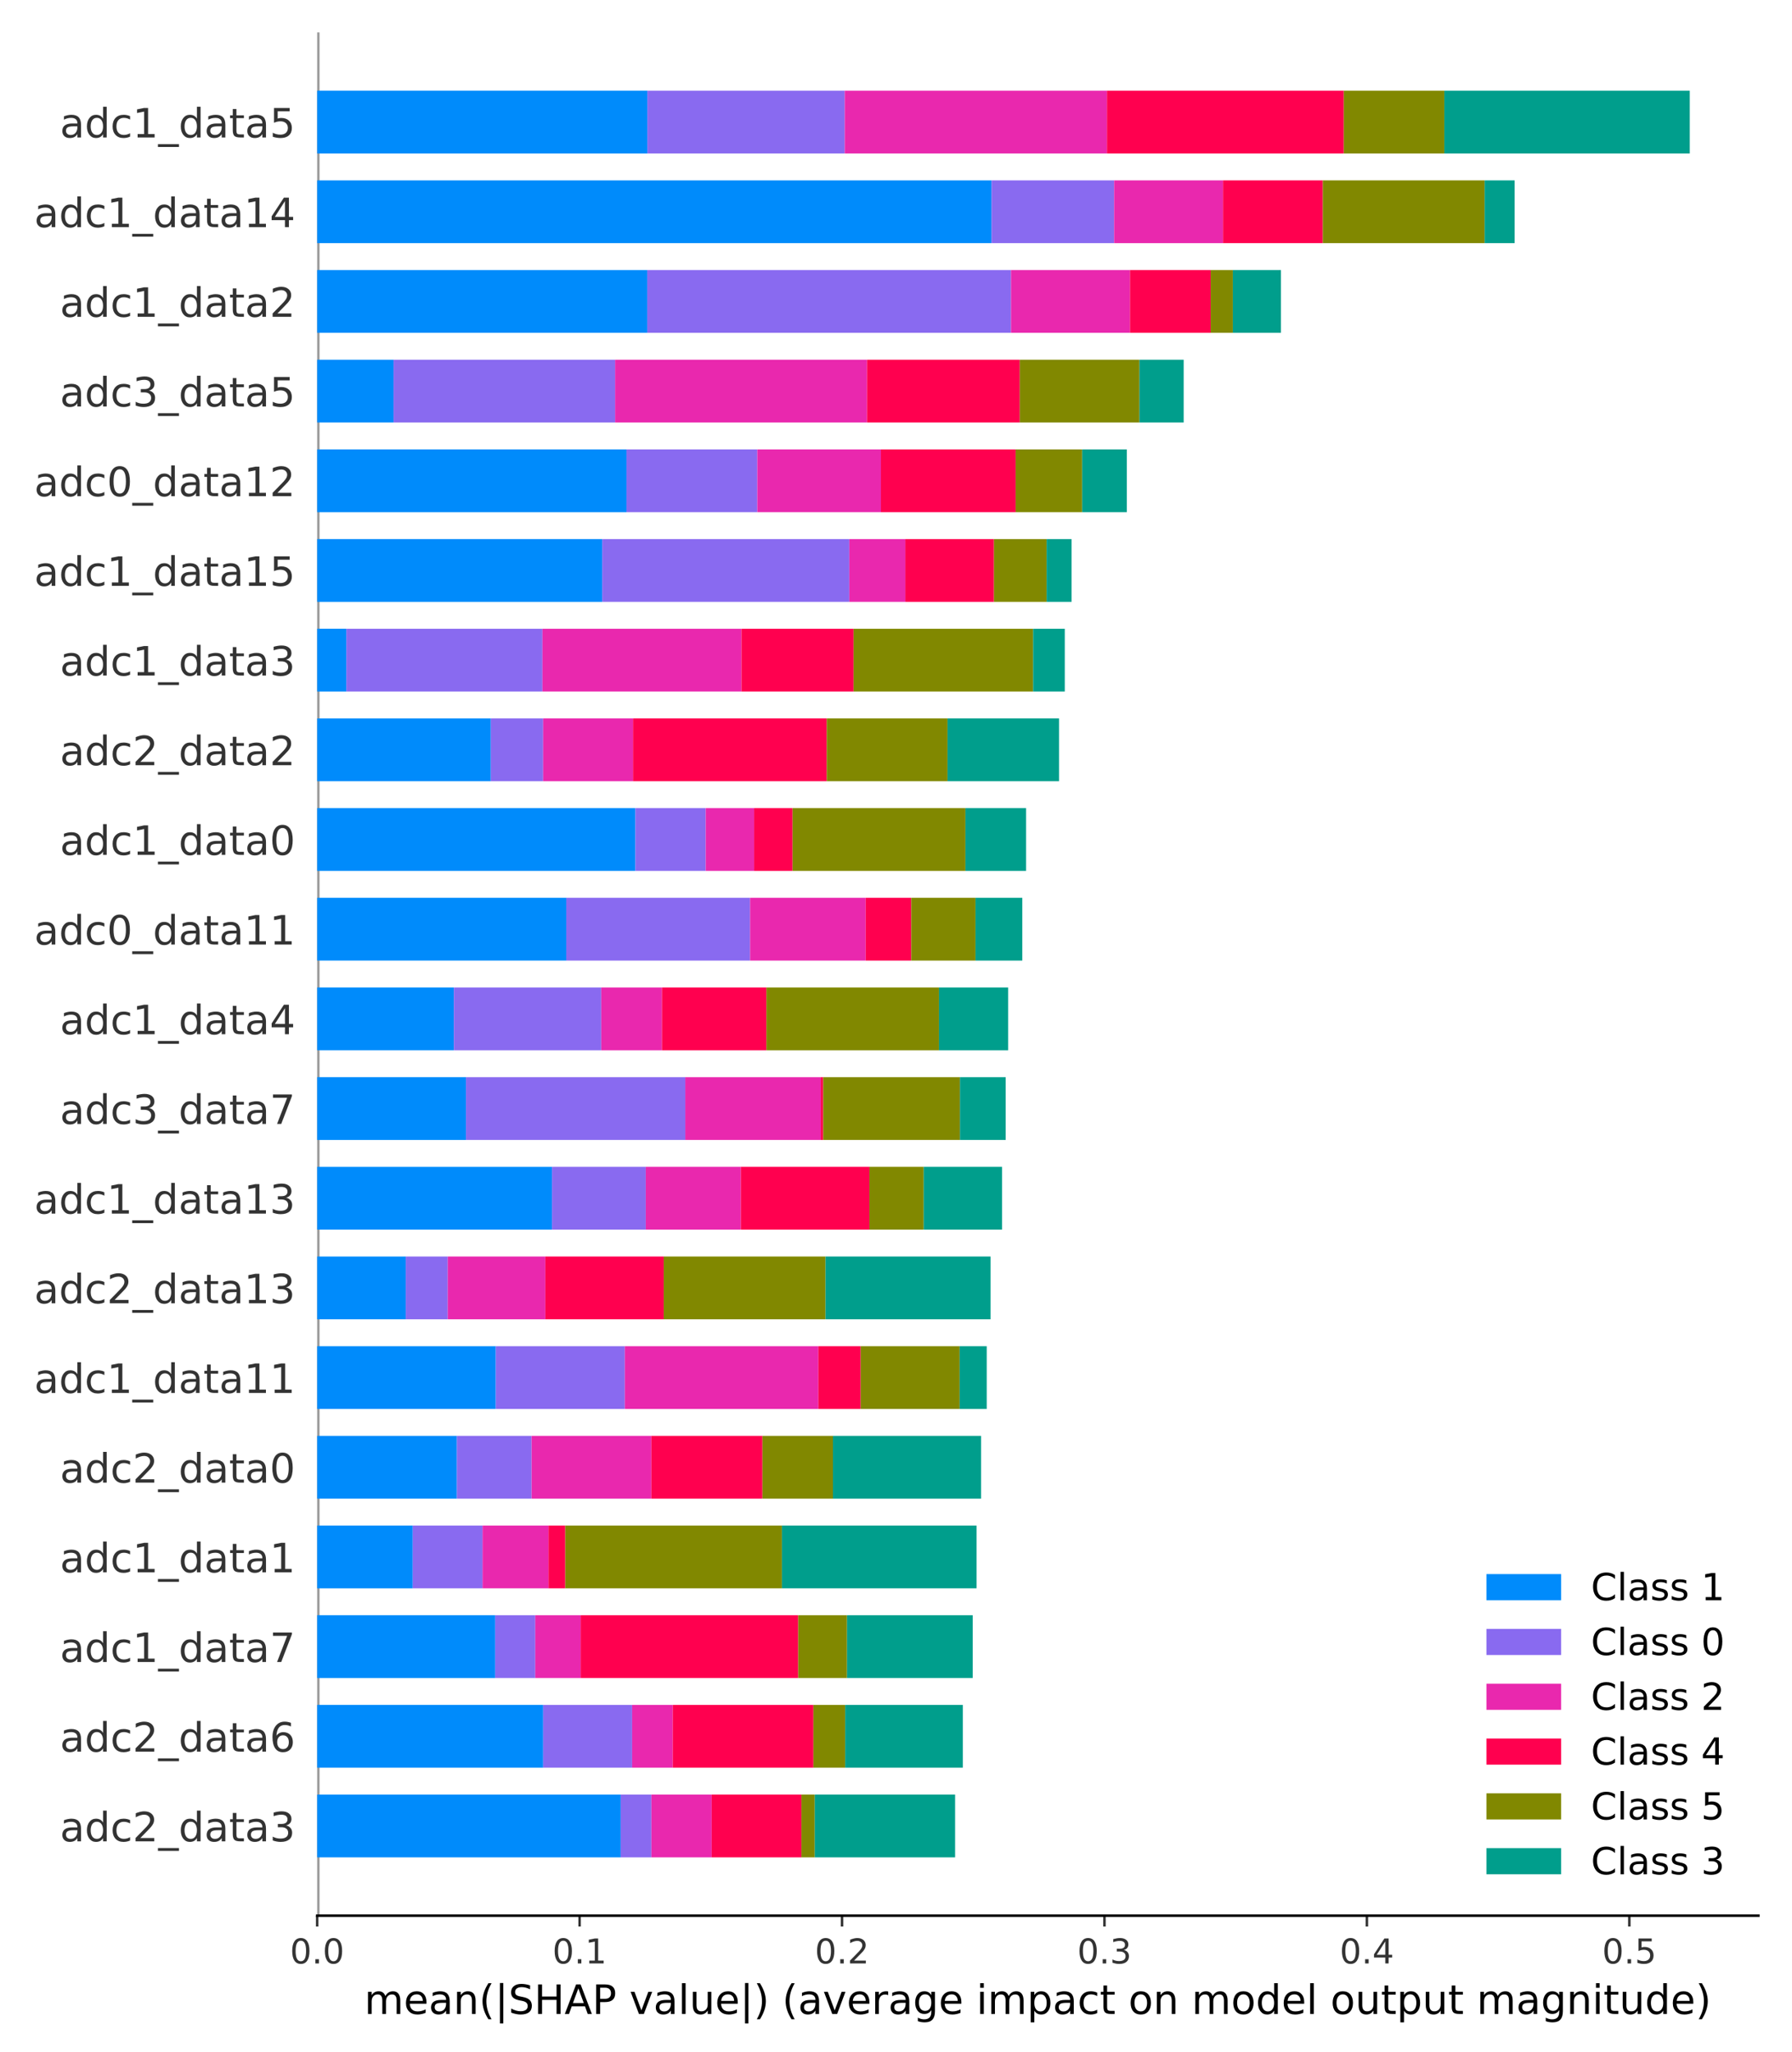 <?xml version="1.0" encoding="utf-8" standalone="no"?>
<!DOCTYPE svg PUBLIC "-//W3C//DTD SVG 1.1//EN"
  "http://www.w3.org/Graphics/SVG/1.1/DTD/svg11.dtd">
<!-- Created with matplotlib (https://matplotlib.org/) -->
<svg height="659.52pt" version="1.1" viewBox="0 0 576 659.52" width="576pt" xmlns="http://www.w3.org/2000/svg" xmlns:xlink="http://www.w3.org/1999/xlink">
 <defs>
  <style type="text/css">
*{stroke-linecap:butt;stroke-linejoin:round;}
  </style>
 </defs>
 <g id="figure_1">
  <g id="patch_1">
   <path d="M 0 659.52 
L 576 659.52 
L 576 0 
L 0 0 
z
" style="fill:#ffffff;"/>
  </g>
  <g id="axes_1">
   <g id="patch_2">
    <path d="M 101.95 615.591 
L 565.2 615.591 
L 565.2 10.413 
L 101.95 10.413 
z
" style="fill:#ffffff;"/>
   </g>
   <g id="line2d_1">
    <path clip-path="url(#p7b4b9cdf59)" d="M 101.95 615.591 
L 101.95 10.413 
" style="fill:none;stroke:#999999;stroke-linecap:square;stroke-width:1.5;"/>
   </g>
   <g id="patch_3">
    <path clip-path="url(#p7b4b9cdf59)" d="M 101.95 596.859 
L 199.504 596.859 
L 199.504 576.686 
L 101.95 576.686 
z
" style="fill:#008bfb;"/>
   </g>
   <g id="patch_4">
    <path clip-path="url(#p7b4b9cdf59)" d="M 101.95 568.041 
L 174.593 568.041 
L 174.593 547.868 
L 101.95 547.868 
z
" style="fill:#008bfb;"/>
   </g>
   <g id="patch_5">
    <path clip-path="url(#p7b4b9cdf59)" d="M 101.95 539.223 
L 159.169 539.223 
L 159.169 519.05 
L 101.95 519.05 
z
" style="fill:#008bfb;"/>
   </g>
   <g id="patch_6">
    <path clip-path="url(#p7b4b9cdf59)" d="M 101.95 510.405 
L 132.662 510.405 
L 132.662 490.232 
L 101.95 490.232 
z
" style="fill:#008bfb;"/>
   </g>
   <g id="patch_7">
    <path clip-path="url(#p7b4b9cdf59)" d="M 101.95 481.587 
L 146.854 481.587 
L 146.854 461.414 
L 101.95 461.414 
z
" style="fill:#008bfb;"/>
   </g>
   <g id="patch_8">
    <path clip-path="url(#p7b4b9cdf59)" d="M 101.95 452.769 
L 159.355 452.769 
L 159.355 432.597 
L 101.95 432.597 
z
" style="fill:#008bfb;"/>
   </g>
   <g id="patch_9">
    <path clip-path="url(#p7b4b9cdf59)" d="M 101.95 423.951 
L 130.427 423.951 
L 130.427 403.779 
L 101.95 403.779 
z
" style="fill:#008bfb;"/>
   </g>
   <g id="patch_10">
    <path clip-path="url(#p7b4b9cdf59)" d="M 101.95 395.133 
L 177.44 395.133 
L 177.44 374.961 
L 101.95 374.961 
z
" style="fill:#008bfb;"/>
   </g>
   <g id="patch_11">
    <path clip-path="url(#p7b4b9cdf59)" d="M 101.95 366.315 
L 149.78 366.315 
L 149.78 346.143 
L 101.95 346.143 
z
" style="fill:#008bfb;"/>
   </g>
   <g id="patch_12">
    <path clip-path="url(#p7b4b9cdf59)" d="M 101.95 337.497 
L 145.882 337.497 
L 145.882 317.325 
L 101.95 317.325 
z
" style="fill:#008bfb;"/>
   </g>
   <g id="patch_13">
    <path clip-path="url(#p7b4b9cdf59)" d="M 101.95 308.679 
L 182.011 308.679 
L 182.011 288.507 
L 101.95 288.507 
z
" style="fill:#008bfb;"/>
   </g>
   <g id="patch_14">
    <path clip-path="url(#p7b4b9cdf59)" d="M 101.95 279.861 
L 204.227 279.861 
L 204.227 259.689 
L 101.95 259.689 
z
" style="fill:#008bfb;"/>
   </g>
   <g id="patch_15">
    <path clip-path="url(#p7b4b9cdf59)" d="M 101.95 251.043 
L 157.765 251.043 
L 157.765 230.871 
L 101.95 230.871 
z
" style="fill:#008bfb;"/>
   </g>
   <g id="patch_16">
    <path clip-path="url(#p7b4b9cdf59)" d="M 101.95 222.225 
L 111.324 222.225 
L 111.324 202.053 
L 101.95 202.053 
z
" style="fill:#008bfb;"/>
   </g>
   <g id="patch_17">
    <path clip-path="url(#p7b4b9cdf59)" d="M 101.95 193.407 
L 193.577 193.407 
L 193.577 173.235 
L 101.95 173.235 
z
" style="fill:#008bfb;"/>
   </g>
   <g id="patch_18">
    <path clip-path="url(#p7b4b9cdf59)" d="M 101.95 164.59 
L 201.377 164.59 
L 201.377 144.417 
L 101.95 144.417 
z
" style="fill:#008bfb;"/>
   </g>
   <g id="patch_19">
    <path clip-path="url(#p7b4b9cdf59)" d="M 101.95 135.772 
L 126.508 135.772 
L 126.508 115.599 
L 101.95 115.599 
z
" style="fill:#008bfb;"/>
   </g>
   <g id="patch_20">
    <path clip-path="url(#p7b4b9cdf59)" d="M 101.95 106.954 
L 208.034 106.954 
L 208.034 86.781 
L 101.95 86.781 
z
" style="fill:#008bfb;"/>
   </g>
   <g id="patch_21">
    <path clip-path="url(#p7b4b9cdf59)" d="M 101.95 78.136 
L 318.706 78.136 
L 318.706 57.963 
L 101.95 57.963 
z
" style="fill:#008bfb;"/>
   </g>
   <g id="patch_22">
    <path clip-path="url(#p7b4b9cdf59)" d="M 101.95 49.318 
L 208.081 49.318 
L 208.081 29.145 
L 101.95 29.145 
z
" style="fill:#008bfb;"/>
   </g>
   <g id="patch_23">
    <path clip-path="url(#p7b4b9cdf59)" d="M 199.504 596.859 
L 209.382 596.859 
L 209.382 576.686 
L 199.504 576.686 
z
" style="fill:#896af0;"/>
   </g>
   <g id="patch_24">
    <path clip-path="url(#p7b4b9cdf59)" d="M 174.593 568.041 
L 203.193 568.041 
L 203.193 547.868 
L 174.593 547.868 
z
" style="fill:#896af0;"/>
   </g>
   <g id="patch_25">
    <path clip-path="url(#p7b4b9cdf59)" d="M 159.169 539.223 
L 172.054 539.223 
L 172.054 519.05 
L 159.169 519.05 
z
" style="fill:#896af0;"/>
   </g>
   <g id="patch_26">
    <path clip-path="url(#p7b4b9cdf59)" d="M 132.662 510.405 
L 155.108 510.405 
L 155.108 490.232 
L 132.662 490.232 
z
" style="fill:#896af0;"/>
   </g>
   <g id="patch_27">
    <path clip-path="url(#p7b4b9cdf59)" d="M 146.854 481.587 
L 170.877 481.587 
L 170.877 461.414 
L 146.854 461.414 
z
" style="fill:#896af0;"/>
   </g>
   <g id="patch_28">
    <path clip-path="url(#p7b4b9cdf59)" d="M 159.355 452.769 
L 200.833 452.769 
L 200.833 432.597 
L 159.355 432.597 
z
" style="fill:#896af0;"/>
   </g>
   <g id="patch_29">
    <path clip-path="url(#p7b4b9cdf59)" d="M 130.427 423.951 
L 143.922 423.951 
L 143.922 403.779 
L 130.427 403.779 
z
" style="fill:#896af0;"/>
   </g>
   <g id="patch_30">
    <path clip-path="url(#p7b4b9cdf59)" d="M 177.44 395.133 
L 207.571 395.133 
L 207.571 374.961 
L 177.44 374.961 
z
" style="fill:#896af0;"/>
   </g>
   <g id="patch_31">
    <path clip-path="url(#p7b4b9cdf59)" d="M 149.78 366.315 
L 220.278 366.315 
L 220.278 346.143 
L 149.78 346.143 
z
" style="fill:#896af0;"/>
   </g>
   <g id="patch_32">
    <path clip-path="url(#p7b4b9cdf59)" d="M 145.882 337.497 
L 193.26 337.497 
L 193.26 317.325 
L 145.882 317.325 
z
" style="fill:#896af0;"/>
   </g>
   <g id="patch_33">
    <path clip-path="url(#p7b4b9cdf59)" d="M 182.011 308.679 
L 241.094 308.679 
L 241.094 288.507 
L 182.011 288.507 
z
" style="fill:#896af0;"/>
   </g>
   <g id="patch_34">
    <path clip-path="url(#p7b4b9cdf59)" d="M 204.227 279.861 
L 226.831 279.861 
L 226.831 259.689 
L 204.227 259.689 
z
" style="fill:#896af0;"/>
   </g>
   <g id="patch_35">
    <path clip-path="url(#p7b4b9cdf59)" d="M 157.765 251.043 
L 174.585 251.043 
L 174.585 230.871 
L 157.765 230.871 
z
" style="fill:#896af0;"/>
   </g>
   <g id="patch_36">
    <path clip-path="url(#p7b4b9cdf59)" d="M 111.324 222.225 
L 174.359 222.225 
L 174.359 202.053 
L 111.324 202.053 
z
" style="fill:#896af0;"/>
   </g>
   <g id="patch_37">
    <path clip-path="url(#p7b4b9cdf59)" d="M 193.577 193.407 
L 272.991 193.407 
L 272.991 173.235 
L 193.577 173.235 
z
" style="fill:#896af0;"/>
   </g>
   <g id="patch_38">
    <path clip-path="url(#p7b4b9cdf59)" d="M 201.377 164.59 
L 243.417 164.59 
L 243.417 144.417 
L 201.377 144.417 
z
" style="fill:#896af0;"/>
   </g>
   <g id="patch_39">
    <path clip-path="url(#p7b4b9cdf59)" d="M 126.508 135.772 
L 197.717 135.772 
L 197.717 115.599 
L 126.508 115.599 
z
" style="fill:#896af0;"/>
   </g>
   <g id="patch_40">
    <path clip-path="url(#p7b4b9cdf59)" d="M 208.034 106.954 
L 324.956 106.954 
L 324.956 86.781 
L 208.034 86.781 
z
" style="fill:#896af0;"/>
   </g>
   <g id="patch_41">
    <path clip-path="url(#p7b4b9cdf59)" d="M 318.706 78.136 
L 358.106 78.136 
L 358.106 57.963 
L 318.706 57.963 
z
" style="fill:#896af0;"/>
   </g>
   <g id="patch_42">
    <path clip-path="url(#p7b4b9cdf59)" d="M 208.081 49.318 
L 271.513 49.318 
L 271.513 29.145 
L 208.081 29.145 
z
" style="fill:#896af0;"/>
   </g>
   <g id="patch_43">
    <path clip-path="url(#p7b4b9cdf59)" d="M 209.382 596.859 
L 228.756 596.859 
L 228.756 576.686 
L 209.382 576.686 
z
" style="fill:#e928ae;"/>
   </g>
   <g id="patch_44">
    <path clip-path="url(#p7b4b9cdf59)" d="M 203.193 568.041 
L 216.252 568.041 
L 216.252 547.868 
L 203.193 547.868 
z
" style="fill:#e928ae;"/>
   </g>
   <g id="patch_45">
    <path clip-path="url(#p7b4b9cdf59)" d="M 172.054 539.223 
L 186.658 539.223 
L 186.658 519.05 
L 172.054 519.05 
z
" style="fill:#e928ae;"/>
   </g>
   <g id="patch_46">
    <path clip-path="url(#p7b4b9cdf59)" d="M 155.108 510.405 
L 176.312 510.405 
L 176.312 490.232 
L 155.108 490.232 
z
" style="fill:#e928ae;"/>
   </g>
   <g id="patch_47">
    <path clip-path="url(#p7b4b9cdf59)" d="M 170.877 481.587 
L 209.374 481.587 
L 209.374 461.414 
L 170.877 461.414 
z
" style="fill:#e928ae;"/>
   </g>
   <g id="patch_48">
    <path clip-path="url(#p7b4b9cdf59)" d="M 200.833 452.769 
L 263.032 452.769 
L 263.032 432.597 
L 200.833 432.597 
z
" style="fill:#e928ae;"/>
   </g>
   <g id="patch_49">
    <path clip-path="url(#p7b4b9cdf59)" d="M 143.922 423.951 
L 175.304 423.951 
L 175.304 403.779 
L 143.922 403.779 
z
" style="fill:#e928ae;"/>
   </g>
   <g id="patch_50">
    <path clip-path="url(#p7b4b9cdf59)" d="M 207.571 395.133 
L 238.135 395.133 
L 238.135 374.961 
L 207.571 374.961 
z
" style="fill:#e928ae;"/>
   </g>
   <g id="patch_51">
    <path clip-path="url(#p7b4b9cdf59)" d="M 220.278 366.315 
L 263.829 366.315 
L 263.829 346.143 
L 220.278 346.143 
z
" style="fill:#e928ae;"/>
   </g>
   <g id="patch_52">
    <path clip-path="url(#p7b4b9cdf59)" d="M 193.26 337.497 
L 212.785 337.497 
L 212.785 317.325 
L 193.26 317.325 
z
" style="fill:#e928ae;"/>
   </g>
   <g id="patch_53">
    <path clip-path="url(#p7b4b9cdf59)" d="M 241.094 308.679 
L 278.269 308.679 
L 278.269 288.507 
L 241.094 288.507 
z
" style="fill:#e928ae;"/>
   </g>
   <g id="patch_54">
    <path clip-path="url(#p7b4b9cdf59)" d="M 226.831 279.861 
L 242.397 279.861 
L 242.397 259.689 
L 226.831 259.689 
z
" style="fill:#e928ae;"/>
   </g>
   <g id="patch_55">
    <path clip-path="url(#p7b4b9cdf59)" d="M 174.585 251.043 
L 203.485 251.043 
L 203.485 230.871 
L 174.585 230.871 
z
" style="fill:#e928ae;"/>
   </g>
   <g id="patch_56">
    <path clip-path="url(#p7b4b9cdf59)" d="M 174.359 222.225 
L 238.338 222.225 
L 238.338 202.053 
L 174.359 202.053 
z
" style="fill:#e928ae;"/>
   </g>
   <g id="patch_57">
    <path clip-path="url(#p7b4b9cdf59)" d="M 272.991 193.407 
L 291.015 193.407 
L 291.015 173.235 
L 272.991 173.235 
z
" style="fill:#e928ae;"/>
   </g>
   <g id="patch_58">
    <path clip-path="url(#p7b4b9cdf59)" d="M 243.417 164.59 
L 283.163 164.59 
L 283.163 144.417 
L 243.417 144.417 
z
" style="fill:#e928ae;"/>
   </g>
   <g id="patch_59">
    <path clip-path="url(#p7b4b9cdf59)" d="M 197.717 135.772 
L 278.687 135.772 
L 278.687 115.599 
L 197.717 115.599 
z
" style="fill:#e928ae;"/>
   </g>
   <g id="patch_60">
    <path clip-path="url(#p7b4b9cdf59)" d="M 324.956 106.954 
L 363.205 106.954 
L 363.205 86.781 
L 324.956 86.781 
z
" style="fill:#e928ae;"/>
   </g>
   <g id="patch_61">
    <path clip-path="url(#p7b4b9cdf59)" d="M 358.106 78.136 
L 393.114 78.136 
L 393.114 57.963 
L 358.106 57.963 
z
" style="fill:#e928ae;"/>
   </g>
   <g id="patch_62">
    <path clip-path="url(#p7b4b9cdf59)" d="M 271.513 49.318 
L 355.799 49.318 
L 355.799 29.145 
L 271.513 29.145 
z
" style="fill:#e928ae;"/>
   </g>
   <g id="patch_63">
    <path clip-path="url(#p7b4b9cdf59)" d="M 228.756 596.859 
L 257.605 596.859 
L 257.605 576.686 
L 228.756 576.686 
z
" style="fill:#ff004f;"/>
   </g>
   <g id="patch_64">
    <path clip-path="url(#p7b4b9cdf59)" d="M 216.252 568.041 
L 261.457 568.041 
L 261.457 547.868 
L 216.252 547.868 
z
" style="fill:#ff004f;"/>
   </g>
   <g id="patch_65">
    <path clip-path="url(#p7b4b9cdf59)" d="M 186.658 539.223 
L 256.575 539.223 
L 256.575 519.05 
L 186.658 519.05 
z
" style="fill:#ff004f;"/>
   </g>
   <g id="patch_66">
    <path clip-path="url(#p7b4b9cdf59)" d="M 176.312 510.405 
L 181.695 510.405 
L 181.695 490.232 
L 176.312 490.232 
z
" style="fill:#ff004f;"/>
   </g>
   <g id="patch_67">
    <path clip-path="url(#p7b4b9cdf59)" d="M 209.374 481.587 
L 245.077 481.587 
L 245.077 461.414 
L 209.374 461.414 
z
" style="fill:#ff004f;"/>
   </g>
   <g id="patch_68">
    <path clip-path="url(#p7b4b9cdf59)" d="M 263.032 452.769 
L 276.65 452.769 
L 276.65 432.597 
L 263.032 432.597 
z
" style="fill:#ff004f;"/>
   </g>
   <g id="patch_69">
    <path clip-path="url(#p7b4b9cdf59)" d="M 175.304 423.951 
L 213.338 423.951 
L 213.338 403.779 
L 175.304 403.779 
z
" style="fill:#ff004f;"/>
   </g>
   <g id="patch_70">
    <path clip-path="url(#p7b4b9cdf59)" d="M 238.135 395.133 
L 279.463 395.133 
L 279.463 374.961 
L 238.135 374.961 
z
" style="fill:#ff004f;"/>
   </g>
   <g id="patch_71">
    <path clip-path="url(#p7b4b9cdf59)" d="M 263.829 366.315 
L 264.608 366.315 
L 264.608 346.143 
L 263.829 346.143 
z
" style="fill:#ff004f;"/>
   </g>
   <g id="patch_72">
    <path clip-path="url(#p7b4b9cdf59)" d="M 212.785 337.497 
L 246.348 337.497 
L 246.348 317.325 
L 212.785 317.325 
z
" style="fill:#ff004f;"/>
   </g>
   <g id="patch_73">
    <path clip-path="url(#p7b4b9cdf59)" d="M 278.269 308.679 
L 292.907 308.679 
L 292.907 288.507 
L 278.269 288.507 
z
" style="fill:#ff004f;"/>
   </g>
   <g id="patch_74">
    <path clip-path="url(#p7b4b9cdf59)" d="M 242.397 279.861 
L 254.757 279.861 
L 254.757 259.689 
L 242.397 259.689 
z
" style="fill:#ff004f;"/>
   </g>
   <g id="patch_75">
    <path clip-path="url(#p7b4b9cdf59)" d="M 203.485 251.043 
L 265.737 251.043 
L 265.737 230.871 
L 203.485 230.871 
z
" style="fill:#ff004f;"/>
   </g>
   <g id="patch_76">
    <path clip-path="url(#p7b4b9cdf59)" d="M 238.338 222.225 
L 274.366 222.225 
L 274.366 202.053 
L 238.338 202.053 
z
" style="fill:#ff004f;"/>
   </g>
   <g id="patch_77">
    <path clip-path="url(#p7b4b9cdf59)" d="M 291.015 193.407 
L 319.487 193.407 
L 319.487 173.235 
L 291.015 173.235 
z
" style="fill:#ff004f;"/>
   </g>
   <g id="patch_78">
    <path clip-path="url(#p7b4b9cdf59)" d="M 283.163 164.59 
L 326.456 164.59 
L 326.456 144.417 
L 283.163 144.417 
z
" style="fill:#ff004f;"/>
   </g>
   <g id="patch_79">
    <path clip-path="url(#p7b4b9cdf59)" d="M 278.687 135.772 
L 327.796 135.772 
L 327.796 115.599 
L 278.687 115.599 
z
" style="fill:#ff004f;"/>
   </g>
   <g id="patch_80">
    <path clip-path="url(#p7b4b9cdf59)" d="M 363.205 106.954 
L 389.154 106.954 
L 389.154 86.781 
L 363.205 86.781 
z
" style="fill:#ff004f;"/>
   </g>
   <g id="patch_81">
    <path clip-path="url(#p7b4b9cdf59)" d="M 393.114 78.136 
L 425.191 78.136 
L 425.191 57.963 
L 393.114 57.963 
z
" style="fill:#ff004f;"/>
   </g>
   <g id="patch_82">
    <path clip-path="url(#p7b4b9cdf59)" d="M 355.799 49.318 
L 431.932 49.318 
L 431.932 29.145 
L 355.799 29.145 
z
" style="fill:#ff004f;"/>
   </g>
   <g id="patch_83">
    <path clip-path="url(#p7b4b9cdf59)" d="M 257.605 596.859 
L 261.895 596.859 
L 261.895 576.686 
L 257.605 576.686 
z
" style="fill:#818800;"/>
   </g>
   <g id="patch_84">
    <path clip-path="url(#p7b4b9cdf59)" d="M 261.457 568.041 
L 271.674 568.041 
L 271.674 547.868 
L 261.457 547.868 
z
" style="fill:#818800;"/>
   </g>
   <g id="patch_85">
    <path clip-path="url(#p7b4b9cdf59)" d="M 256.575 539.223 
L 272.264 539.223 
L 272.264 519.05 
L 256.575 519.05 
z
" style="fill:#818800;"/>
   </g>
   <g id="patch_86">
    <path clip-path="url(#p7b4b9cdf59)" d="M 181.695 510.405 
L 251.338 510.405 
L 251.338 490.232 
L 181.695 490.232 
z
" style="fill:#818800;"/>
   </g>
   <g id="patch_87">
    <path clip-path="url(#p7b4b9cdf59)" d="M 245.077 481.587 
L 267.728 481.587 
L 267.728 461.414 
L 245.077 461.414 
z
" style="fill:#818800;"/>
   </g>
   <g id="patch_88">
    <path clip-path="url(#p7b4b9cdf59)" d="M 276.65 452.769 
L 308.463 452.769 
L 308.463 432.597 
L 276.65 432.597 
z
" style="fill:#818800;"/>
   </g>
   <g id="patch_89">
    <path clip-path="url(#p7b4b9cdf59)" d="M 213.338 423.951 
L 265.344 423.951 
L 265.344 403.779 
L 213.338 403.779 
z
" style="fill:#818800;"/>
   </g>
   <g id="patch_90">
    <path clip-path="url(#p7b4b9cdf59)" d="M 279.463 395.133 
L 296.909 395.133 
L 296.909 374.961 
L 279.463 374.961 
z
" style="fill:#818800;"/>
   </g>
   <g id="patch_91">
    <path clip-path="url(#p7b4b9cdf59)" d="M 264.608 366.315 
L 308.558 366.315 
L 308.558 346.143 
L 264.608 346.143 
z
" style="fill:#818800;"/>
   </g>
   <g id="patch_92">
    <path clip-path="url(#p7b4b9cdf59)" d="M 246.348 337.497 
L 301.812 337.497 
L 301.812 317.325 
L 246.348 317.325 
z
" style="fill:#818800;"/>
   </g>
   <g id="patch_93">
    <path clip-path="url(#p7b4b9cdf59)" d="M 292.907 308.679 
L 313.553 308.679 
L 313.553 288.507 
L 292.907 288.507 
z
" style="fill:#818800;"/>
   </g>
   <g id="patch_94">
    <path clip-path="url(#p7b4b9cdf59)" d="M 254.757 279.861 
L 310.322 279.861 
L 310.322 259.689 
L 254.757 259.689 
z
" style="fill:#818800;"/>
   </g>
   <g id="patch_95">
    <path clip-path="url(#p7b4b9cdf59)" d="M 265.737 251.043 
L 304.565 251.043 
L 304.565 230.871 
L 265.737 230.871 
z
" style="fill:#818800;"/>
   </g>
   <g id="patch_96">
    <path clip-path="url(#p7b4b9cdf59)" d="M 274.366 222.225 
L 332.079 222.225 
L 332.079 202.053 
L 274.366 202.053 
z
" style="fill:#818800;"/>
   </g>
   <g id="patch_97">
    <path clip-path="url(#p7b4b9cdf59)" d="M 319.487 193.407 
L 336.42 193.407 
L 336.42 173.235 
L 319.487 173.235 
z
" style="fill:#818800;"/>
   </g>
   <g id="patch_98">
    <path clip-path="url(#p7b4b9cdf59)" d="M 326.456 164.59 
L 347.843 164.59 
L 347.843 144.417 
L 326.456 144.417 
z
" style="fill:#818800;"/>
   </g>
   <g id="patch_99">
    <path clip-path="url(#p7b4b9cdf59)" d="M 327.796 135.772 
L 366.259 135.772 
L 366.259 115.599 
L 327.796 115.599 
z
" style="fill:#818800;"/>
   </g>
   <g id="patch_100">
    <path clip-path="url(#p7b4b9cdf59)" d="M 389.154 106.954 
L 396.274 106.954 
L 396.274 86.781 
L 389.154 86.781 
z
" style="fill:#818800;"/>
   </g>
   <g id="patch_101">
    <path clip-path="url(#p7b4b9cdf59)" d="M 425.191 78.136 
L 477.21 78.136 
L 477.21 57.963 
L 425.191 57.963 
z
" style="fill:#818800;"/>
   </g>
   <g id="patch_102">
    <path clip-path="url(#p7b4b9cdf59)" d="M 431.932 49.318 
L 464.242 49.318 
L 464.242 29.145 
L 431.932 29.145 
z
" style="fill:#818800;"/>
   </g>
   <g id="patch_103">
    <path clip-path="url(#p7b4b9cdf59)" d="M 261.895 596.859 
L 306.996 596.859 
L 306.996 576.686 
L 261.895 576.686 
z
" style="fill:#009e8c;"/>
   </g>
   <g id="patch_104">
    <path clip-path="url(#p7b4b9cdf59)" d="M 271.674 568.041 
L 309.482 568.041 
L 309.482 547.868 
L 271.674 547.868 
z
" style="fill:#009e8c;"/>
   </g>
   <g id="patch_105">
    <path clip-path="url(#p7b4b9cdf59)" d="M 272.264 539.223 
L 312.654 539.223 
L 312.654 519.05 
L 272.264 519.05 
z
" style="fill:#009e8c;"/>
   </g>
   <g id="patch_106">
    <path clip-path="url(#p7b4b9cdf59)" d="M 251.338 510.405 
L 313.895 510.405 
L 313.895 490.232 
L 251.338 490.232 
z
" style="fill:#009e8c;"/>
   </g>
   <g id="patch_107">
    <path clip-path="url(#p7b4b9cdf59)" d="M 267.728 481.587 
L 315.344 481.587 
L 315.344 461.414 
L 267.728 461.414 
z
" style="fill:#009e8c;"/>
   </g>
   <g id="patch_108">
    <path clip-path="url(#p7b4b9cdf59)" d="M 308.463 452.769 
L 317.162 452.769 
L 317.162 432.597 
L 308.463 432.597 
z
" style="fill:#009e8c;"/>
   </g>
   <g id="patch_109">
    <path clip-path="url(#p7b4b9cdf59)" d="M 265.344 423.951 
L 318.383 423.951 
L 318.383 403.779 
L 265.344 403.779 
z
" style="fill:#009e8c;"/>
   </g>
   <g id="patch_110">
    <path clip-path="url(#p7b4b9cdf59)" d="M 296.909 395.133 
L 322.08 395.133 
L 322.08 374.961 
L 296.909 374.961 
z
" style="fill:#009e8c;"/>
   </g>
   <g id="patch_111">
    <path clip-path="url(#p7b4b9cdf59)" d="M 308.558 366.315 
L 323.253 366.315 
L 323.253 346.143 
L 308.558 346.143 
z
" style="fill:#009e8c;"/>
   </g>
   <g id="patch_112">
    <path clip-path="url(#p7b4b9cdf59)" d="M 301.812 337.497 
L 324.049 337.497 
L 324.049 317.325 
L 301.812 317.325 
z
" style="fill:#009e8c;"/>
   </g>
   <g id="patch_113">
    <path clip-path="url(#p7b4b9cdf59)" d="M 313.553 308.679 
L 328.596 308.679 
L 328.596 288.507 
L 313.553 288.507 
z
" style="fill:#009e8c;"/>
   </g>
   <g id="patch_114">
    <path clip-path="url(#p7b4b9cdf59)" d="M 310.322 279.861 
L 329.81 279.861 
L 329.81 259.689 
L 310.322 259.689 
z
" style="fill:#009e8c;"/>
   </g>
   <g id="patch_115">
    <path clip-path="url(#p7b4b9cdf59)" d="M 304.565 251.043 
L 340.406 251.043 
L 340.406 230.871 
L 304.565 230.871 
z
" style="fill:#009e8c;"/>
   </g>
   <g id="patch_116">
    <path clip-path="url(#p7b4b9cdf59)" d="M 332.079 222.225 
L 342.252 222.225 
L 342.252 202.053 
L 332.079 202.053 
z
" style="fill:#009e8c;"/>
   </g>
   <g id="patch_117">
    <path clip-path="url(#p7b4b9cdf59)" d="M 336.42 193.407 
L 344.423 193.407 
L 344.423 173.235 
L 336.42 173.235 
z
" style="fill:#009e8c;"/>
   </g>
   <g id="patch_118">
    <path clip-path="url(#p7b4b9cdf59)" d="M 347.843 164.59 
L 362.183 164.59 
L 362.183 144.417 
L 347.843 144.417 
z
" style="fill:#009e8c;"/>
   </g>
   <g id="patch_119">
    <path clip-path="url(#p7b4b9cdf59)" d="M 366.259 135.772 
L 380.469 135.772 
L 380.469 115.599 
L 366.259 115.599 
z
" style="fill:#009e8c;"/>
   </g>
   <g id="patch_120">
    <path clip-path="url(#p7b4b9cdf59)" d="M 396.274 106.954 
L 411.727 106.954 
L 411.727 86.781 
L 396.274 86.781 
z
" style="fill:#009e8c;"/>
   </g>
   <g id="patch_121">
    <path clip-path="url(#p7b4b9cdf59)" d="M 477.21 78.136 
L 486.849 78.136 
L 486.849 57.963 
L 477.21 57.963 
z
" style="fill:#009e8c;"/>
   </g>
   <g id="patch_122">
    <path clip-path="url(#p7b4b9cdf59)" d="M 464.242 49.318 
L 543.14 49.318 
L 543.14 29.145 
L 464.242 29.145 
z
" style="fill:#009e8c;"/>
   </g>
   <g id="matplotlib.axis_1">
    <g id="xtick_1">
     <g id="line2d_2">
      <defs>
       <path d="M 0 0 
L 0 3.5 
" id="m74014769c4" style="stroke:#333333;stroke-width:0.8;"/>
      </defs>
      <g>
       <use style="fill:#333333;stroke:#333333;stroke-width:0.8;" x="101.95" xlink:href="#m74014769c4" y="615.591"/>
      </g>
     </g>
     <g id="text_1">
      <!-- 0.0 -->
      <defs>
       <path d="M 31.781 66.406 
Q 24.172 66.406 20.328 58.906 
Q 16.5 51.422 16.5 36.375 
Q 16.5 21.391 20.328 13.891 
Q 24.172 6.391 31.781 6.391 
Q 39.453 6.391 43.281 13.891 
Q 47.125 21.391 47.125 36.375 
Q 47.125 51.422 43.281 58.906 
Q 39.453 66.406 31.781 66.406 
z
M 31.781 74.219 
Q 44.047 74.219 50.516 64.516 
Q 56.984 54.828 56.984 36.375 
Q 56.984 17.969 50.516 8.266 
Q 44.047 -1.422 31.781 -1.422 
Q 19.531 -1.422 13.062 8.266 
Q 6.594 17.969 6.594 36.375 
Q 6.594 54.828 13.062 64.516 
Q 19.531 74.219 31.781 74.219 
z
" id="DejaVuSans-48"/>
       <path d="M 10.688 12.406 
L 21 12.406 
L 21 0 
L 10.688 0 
z
" id="DejaVuSans-46"/>
      </defs>
      <g style="fill:#333333;" transform="translate(93.203 630.949)scale(0.11 -0.11)">
       <use xlink:href="#DejaVuSans-48"/>
       <use x="63.623" xlink:href="#DejaVuSans-46"/>
       <use x="95.41" xlink:href="#DejaVuSans-48"/>
      </g>
     </g>
    </g>
    <g id="xtick_2">
     <g id="line2d_3">
      <g>
       <use style="fill:#333333;stroke:#333333;stroke-width:0.8;" x="186.302" xlink:href="#m74014769c4" y="615.591"/>
      </g>
     </g>
     <g id="text_2">
      <!-- 0.1 -->
      <defs>
       <path d="M 12.406 8.297 
L 28.516 8.297 
L 28.516 63.922 
L 10.984 60.406 
L 10.984 69.391 
L 28.422 72.906 
L 38.281 72.906 
L 38.281 8.297 
L 54.391 8.297 
L 54.391 0 
L 12.406 0 
z
" id="DejaVuSans-49"/>
      </defs>
      <g style="fill:#333333;" transform="translate(177.556 630.949)scale(0.11 -0.11)">
       <use xlink:href="#DejaVuSans-48"/>
       <use x="63.623" xlink:href="#DejaVuSans-46"/>
       <use x="95.41" xlink:href="#DejaVuSans-49"/>
      </g>
     </g>
    </g>
    <g id="xtick_3">
     <g id="line2d_4">
      <g>
       <use style="fill:#333333;stroke:#333333;stroke-width:0.8;" x="270.655" xlink:href="#m74014769c4" y="615.591"/>
      </g>
     </g>
     <g id="text_3">
      <!-- 0.2 -->
      <defs>
       <path d="M 19.188 8.297 
L 53.609 8.297 
L 53.609 0 
L 7.328 0 
L 7.328 8.297 
Q 12.938 14.109 22.625 23.891 
Q 32.328 33.688 34.812 36.531 
Q 39.547 41.844 41.422 45.531 
Q 43.312 49.219 43.312 52.781 
Q 43.312 58.594 39.234 62.25 
Q 35.156 65.922 28.609 65.922 
Q 23.969 65.922 18.812 64.312 
Q 13.672 62.703 7.812 59.422 
L 7.812 69.391 
Q 13.766 71.781 18.938 73 
Q 24.125 74.219 28.422 74.219 
Q 39.75 74.219 46.484 68.547 
Q 53.219 62.891 53.219 53.422 
Q 53.219 48.922 51.531 44.891 
Q 49.859 40.875 45.406 35.406 
Q 44.188 33.984 37.641 27.219 
Q 31.109 20.453 19.188 8.297 
z
" id="DejaVuSans-50"/>
      </defs>
      <g style="fill:#333333;" transform="translate(261.908 630.949)scale(0.11 -0.11)">
       <use xlink:href="#DejaVuSans-48"/>
       <use x="63.623" xlink:href="#DejaVuSans-46"/>
       <use x="95.41" xlink:href="#DejaVuSans-50"/>
      </g>
     </g>
    </g>
    <g id="xtick_4">
     <g id="line2d_5">
      <g>
       <use style="fill:#333333;stroke:#333333;stroke-width:0.8;" x="355.007" xlink:href="#m74014769c4" y="615.591"/>
      </g>
     </g>
     <g id="text_4">
      <!-- 0.3 -->
      <defs>
       <path d="M 40.578 39.312 
Q 47.656 37.797 51.625 33 
Q 55.609 28.219 55.609 21.188 
Q 55.609 10.406 48.188 4.484 
Q 40.766 -1.422 27.094 -1.422 
Q 22.516 -1.422 17.656 -0.516 
Q 12.797 0.391 7.625 2.203 
L 7.625 11.719 
Q 11.719 9.328 16.594 8.109 
Q 21.484 6.891 26.812 6.891 
Q 36.078 6.891 40.938 10.547 
Q 45.797 14.203 45.797 21.188 
Q 45.797 27.641 41.281 31.266 
Q 36.766 34.906 28.719 34.906 
L 20.219 34.906 
L 20.219 43.016 
L 29.109 43.016 
Q 36.375 43.016 40.234 45.922 
Q 44.094 48.828 44.094 54.297 
Q 44.094 59.906 40.109 62.906 
Q 36.141 65.922 28.719 65.922 
Q 24.656 65.922 20.016 65.031 
Q 15.375 64.156 9.812 62.312 
L 9.812 71.094 
Q 15.438 72.656 20.344 73.438 
Q 25.25 74.219 29.594 74.219 
Q 40.828 74.219 47.359 69.109 
Q 53.906 64.016 53.906 55.328 
Q 53.906 49.266 50.438 45.094 
Q 46.969 40.922 40.578 39.312 
z
" id="DejaVuSans-51"/>
      </defs>
      <g style="fill:#333333;" transform="translate(346.26 630.949)scale(0.11 -0.11)">
       <use xlink:href="#DejaVuSans-48"/>
       <use x="63.623" xlink:href="#DejaVuSans-46"/>
       <use x="95.41" xlink:href="#DejaVuSans-51"/>
      </g>
     </g>
    </g>
    <g id="xtick_5">
     <g id="line2d_6">
      <g>
       <use style="fill:#333333;stroke:#333333;stroke-width:0.8;" x="439.359" xlink:href="#m74014769c4" y="615.591"/>
      </g>
     </g>
     <g id="text_5">
      <!-- 0.4 -->
      <defs>
       <path d="M 37.797 64.312 
L 12.891 25.391 
L 37.797 25.391 
z
M 35.203 72.906 
L 47.609 72.906 
L 47.609 25.391 
L 58.016 25.391 
L 58.016 17.188 
L 47.609 17.188 
L 47.609 0 
L 37.797 0 
L 37.797 17.188 
L 4.891 17.188 
L 4.891 26.703 
z
" id="DejaVuSans-52"/>
      </defs>
      <g style="fill:#333333;" transform="translate(430.613 630.949)scale(0.11 -0.11)">
       <use xlink:href="#DejaVuSans-48"/>
       <use x="63.623" xlink:href="#DejaVuSans-46"/>
       <use x="95.41" xlink:href="#DejaVuSans-52"/>
      </g>
     </g>
    </g>
    <g id="xtick_6">
     <g id="line2d_7">
      <g>
       <use style="fill:#333333;stroke:#333333;stroke-width:0.8;" x="523.712" xlink:href="#m74014769c4" y="615.591"/>
      </g>
     </g>
     <g id="text_6">
      <!-- 0.5 -->
      <defs>
       <path d="M 10.797 72.906 
L 49.516 72.906 
L 49.516 64.594 
L 19.828 64.594 
L 19.828 46.734 
Q 21.969 47.469 24.109 47.828 
Q 26.266 48.188 28.422 48.188 
Q 40.625 48.188 47.75 41.5 
Q 54.891 34.812 54.891 23.391 
Q 54.891 11.625 47.562 5.094 
Q 40.234 -1.422 26.906 -1.422 
Q 22.312 -1.422 17.547 -0.641 
Q 12.797 0.141 7.719 1.703 
L 7.719 11.625 
Q 12.109 9.234 16.797 8.062 
Q 21.484 6.891 26.703 6.891 
Q 35.156 6.891 40.078 11.328 
Q 45.016 15.766 45.016 23.391 
Q 45.016 31 40.078 35.438 
Q 35.156 39.891 26.703 39.891 
Q 22.75 39.891 18.812 39.016 
Q 14.891 38.141 10.797 36.281 
z
" id="DejaVuSans-53"/>
      </defs>
      <g style="fill:#333333;" transform="translate(514.965 630.949)scale(0.11 -0.11)">
       <use xlink:href="#DejaVuSans-48"/>
       <use x="63.623" xlink:href="#DejaVuSans-46"/>
       <use x="95.41" xlink:href="#DejaVuSans-53"/>
      </g>
     </g>
    </g>
    <g id="text_7">
     <!-- mean(|SHAP value|) (average impact on model output magnitude) -->
     <defs>
      <path d="M 52 44.188 
Q 55.375 50.25 60.062 53.125 
Q 64.75 56 71.094 56 
Q 79.641 56 84.281 50.016 
Q 88.922 44.047 88.922 33.016 
L 88.922 0 
L 79.891 0 
L 79.891 32.719 
Q 79.891 40.578 77.094 44.375 
Q 74.312 48.188 68.609 48.188 
Q 61.625 48.188 57.562 43.547 
Q 53.516 38.922 53.516 30.906 
L 53.516 0 
L 44.484 0 
L 44.484 32.719 
Q 44.484 40.625 41.703 44.406 
Q 38.922 48.188 33.109 48.188 
Q 26.219 48.188 22.156 43.531 
Q 18.109 38.875 18.109 30.906 
L 18.109 0 
L 9.078 0 
L 9.078 54.688 
L 18.109 54.688 
L 18.109 46.188 
Q 21.188 51.219 25.484 53.609 
Q 29.781 56 35.688 56 
Q 41.656 56 45.828 52.969 
Q 50 49.953 52 44.188 
z
" id="DejaVuSans-109"/>
      <path d="M 56.203 29.594 
L 56.203 25.203 
L 14.891 25.203 
Q 15.484 15.922 20.484 11.062 
Q 25.484 6.203 34.422 6.203 
Q 39.594 6.203 44.453 7.469 
Q 49.312 8.734 54.109 11.281 
L 54.109 2.781 
Q 49.266 0.734 44.188 -0.344 
Q 39.109 -1.422 33.891 -1.422 
Q 20.797 -1.422 13.156 6.188 
Q 5.516 13.812 5.516 26.812 
Q 5.516 40.234 12.766 48.109 
Q 20.016 56 32.328 56 
Q 43.359 56 49.781 48.891 
Q 56.203 41.797 56.203 29.594 
z
M 47.219 32.234 
Q 47.125 39.594 43.094 43.984 
Q 39.062 48.391 32.422 48.391 
Q 24.906 48.391 20.391 44.141 
Q 15.875 39.891 15.188 32.172 
z
" id="DejaVuSans-101"/>
      <path d="M 34.281 27.484 
Q 23.391 27.484 19.188 25 
Q 14.984 22.516 14.984 16.5 
Q 14.984 11.719 18.141 8.906 
Q 21.297 6.109 26.703 6.109 
Q 34.188 6.109 38.703 11.406 
Q 43.219 16.703 43.219 25.484 
L 43.219 27.484 
z
M 52.203 31.203 
L 52.203 0 
L 43.219 0 
L 43.219 8.297 
Q 40.141 3.328 35.547 0.953 
Q 30.953 -1.422 24.312 -1.422 
Q 15.922 -1.422 10.953 3.297 
Q 6 8.016 6 15.922 
Q 6 25.141 12.172 29.828 
Q 18.359 34.516 30.609 34.516 
L 43.219 34.516 
L 43.219 35.406 
Q 43.219 41.609 39.141 45 
Q 35.062 48.391 27.688 48.391 
Q 23 48.391 18.547 47.266 
Q 14.109 46.141 10.016 43.891 
L 10.016 52.203 
Q 14.938 54.109 19.578 55.047 
Q 24.219 56 28.609 56 
Q 40.484 56 46.344 49.844 
Q 52.203 43.703 52.203 31.203 
z
" id="DejaVuSans-97"/>
      <path d="M 54.891 33.016 
L 54.891 0 
L 45.906 0 
L 45.906 32.719 
Q 45.906 40.484 42.875 44.328 
Q 39.844 48.188 33.797 48.188 
Q 26.516 48.188 22.312 43.547 
Q 18.109 38.922 18.109 30.906 
L 18.109 0 
L 9.078 0 
L 9.078 54.688 
L 18.109 54.688 
L 18.109 46.188 
Q 21.344 51.125 25.703 53.562 
Q 30.078 56 35.797 56 
Q 45.219 56 50.047 50.172 
Q 54.891 44.344 54.891 33.016 
z
" id="DejaVuSans-110"/>
      <path d="M 31 75.875 
Q 24.469 64.656 21.281 53.656 
Q 18.109 42.672 18.109 31.391 
Q 18.109 20.125 21.312 9.062 
Q 24.516 -2 31 -13.188 
L 23.188 -13.188 
Q 15.875 -1.703 12.234 9.375 
Q 8.594 20.453 8.594 31.391 
Q 8.594 42.281 12.203 53.312 
Q 15.828 64.359 23.188 75.875 
z
" id="DejaVuSans-40"/>
      <path d="M 21 76.422 
L 21 -23.578 
L 12.703 -23.578 
L 12.703 76.422 
z
" id="DejaVuSans-124"/>
      <path d="M 53.516 70.516 
L 53.516 60.891 
Q 47.906 63.578 42.922 64.891 
Q 37.938 66.219 33.297 66.219 
Q 25.25 66.219 20.875 63.094 
Q 16.5 59.969 16.5 54.203 
Q 16.5 49.359 19.406 46.891 
Q 22.312 44.438 30.422 42.922 
L 36.375 41.703 
Q 47.406 39.594 52.656 34.297 
Q 57.906 29 57.906 20.125 
Q 57.906 9.516 50.797 4.047 
Q 43.703 -1.422 29.984 -1.422 
Q 24.812 -1.422 18.969 -0.25 
Q 13.141 0.922 6.891 3.219 
L 6.891 13.375 
Q 12.891 10.016 18.656 8.297 
Q 24.422 6.594 29.984 6.594 
Q 38.422 6.594 43.016 9.906 
Q 47.609 13.234 47.609 19.391 
Q 47.609 24.75 44.312 27.781 
Q 41.016 30.812 33.5 32.328 
L 27.484 33.5 
Q 16.453 35.688 11.516 40.375 
Q 6.594 45.062 6.594 53.422 
Q 6.594 63.094 13.406 68.656 
Q 20.219 74.219 32.172 74.219 
Q 37.312 74.219 42.625 73.281 
Q 47.953 72.359 53.516 70.516 
z
" id="DejaVuSans-83"/>
      <path d="M 9.812 72.906 
L 19.672 72.906 
L 19.672 43.016 
L 55.516 43.016 
L 55.516 72.906 
L 65.375 72.906 
L 65.375 0 
L 55.516 0 
L 55.516 34.719 
L 19.672 34.719 
L 19.672 0 
L 9.812 0 
z
" id="DejaVuSans-72"/>
      <path d="M 34.188 63.188 
L 20.797 26.906 
L 47.609 26.906 
z
M 28.609 72.906 
L 39.797 72.906 
L 67.578 0 
L 57.328 0 
L 50.688 18.703 
L 17.828 18.703 
L 11.188 0 
L 0.781 0 
z
" id="DejaVuSans-65"/>
      <path d="M 19.672 64.797 
L 19.672 37.406 
L 32.078 37.406 
Q 38.969 37.406 42.719 40.969 
Q 46.484 44.531 46.484 51.125 
Q 46.484 57.672 42.719 61.234 
Q 38.969 64.797 32.078 64.797 
z
M 9.812 72.906 
L 32.078 72.906 
Q 44.344 72.906 50.609 67.359 
Q 56.891 61.812 56.891 51.125 
Q 56.891 40.328 50.609 34.812 
Q 44.344 29.297 32.078 29.297 
L 19.672 29.297 
L 19.672 0 
L 9.812 0 
z
" id="DejaVuSans-80"/>
      <path id="DejaVuSans-32"/>
      <path d="M 2.984 54.688 
L 12.5 54.688 
L 29.594 8.797 
L 46.688 54.688 
L 56.203 54.688 
L 35.688 0 
L 23.484 0 
z
" id="DejaVuSans-118"/>
      <path d="M 9.422 75.984 
L 18.406 75.984 
L 18.406 0 
L 9.422 0 
z
" id="DejaVuSans-108"/>
      <path d="M 8.5 21.578 
L 8.5 54.688 
L 17.484 54.688 
L 17.484 21.922 
Q 17.484 14.156 20.5 10.266 
Q 23.531 6.391 29.594 6.391 
Q 36.859 6.391 41.078 11.031 
Q 45.312 15.672 45.312 23.688 
L 45.312 54.688 
L 54.297 54.688 
L 54.297 0 
L 45.312 0 
L 45.312 8.406 
Q 42.047 3.422 37.719 1 
Q 33.406 -1.422 27.688 -1.422 
Q 18.266 -1.422 13.375 4.438 
Q 8.5 10.297 8.5 21.578 
z
M 31.109 56 
z
" id="DejaVuSans-117"/>
      <path d="M 8.016 75.875 
L 15.828 75.875 
Q 23.141 64.359 26.781 53.312 
Q 30.422 42.281 30.422 31.391 
Q 30.422 20.453 26.781 9.375 
Q 23.141 -1.703 15.828 -13.188 
L 8.016 -13.188 
Q 14.5 -2 17.703 9.062 
Q 20.906 20.125 20.906 31.391 
Q 20.906 42.672 17.703 53.656 
Q 14.5 64.656 8.016 75.875 
z
" id="DejaVuSans-41"/>
      <path d="M 41.109 46.297 
Q 39.594 47.172 37.812 47.578 
Q 36.031 48 33.891 48 
Q 26.266 48 22.188 43.047 
Q 18.109 38.094 18.109 28.812 
L 18.109 0 
L 9.078 0 
L 9.078 54.688 
L 18.109 54.688 
L 18.109 46.188 
Q 20.953 51.172 25.484 53.578 
Q 30.031 56 36.531 56 
Q 37.453 56 38.578 55.875 
Q 39.703 55.766 41.062 55.516 
z
" id="DejaVuSans-114"/>
      <path d="M 45.406 27.984 
Q 45.406 37.75 41.375 43.109 
Q 37.359 48.484 30.078 48.484 
Q 22.859 48.484 18.828 43.109 
Q 14.797 37.75 14.797 27.984 
Q 14.797 18.266 18.828 12.891 
Q 22.859 7.516 30.078 7.516 
Q 37.359 7.516 41.375 12.891 
Q 45.406 18.266 45.406 27.984 
z
M 54.391 6.781 
Q 54.391 -7.172 48.188 -13.984 
Q 42 -20.797 29.203 -20.797 
Q 24.469 -20.797 20.266 -20.094 
Q 16.062 -19.391 12.109 -17.922 
L 12.109 -9.188 
Q 16.062 -11.328 19.922 -12.344 
Q 23.781 -13.375 27.781 -13.375 
Q 36.625 -13.375 41.016 -8.766 
Q 45.406 -4.156 45.406 5.172 
L 45.406 9.625 
Q 42.625 4.781 38.281 2.391 
Q 33.938 0 27.875 0 
Q 17.828 0 11.672 7.656 
Q 5.516 15.328 5.516 27.984 
Q 5.516 40.672 11.672 48.328 
Q 17.828 56 27.875 56 
Q 33.938 56 38.281 53.609 
Q 42.625 51.219 45.406 46.391 
L 45.406 54.688 
L 54.391 54.688 
z
" id="DejaVuSans-103"/>
      <path d="M 9.422 54.688 
L 18.406 54.688 
L 18.406 0 
L 9.422 0 
z
M 9.422 75.984 
L 18.406 75.984 
L 18.406 64.594 
L 9.422 64.594 
z
" id="DejaVuSans-105"/>
      <path d="M 18.109 8.203 
L 18.109 -20.797 
L 9.078 -20.797 
L 9.078 54.688 
L 18.109 54.688 
L 18.109 46.391 
Q 20.953 51.266 25.266 53.625 
Q 29.594 56 35.594 56 
Q 45.562 56 51.781 48.094 
Q 58.016 40.188 58.016 27.297 
Q 58.016 14.406 51.781 6.484 
Q 45.562 -1.422 35.594 -1.422 
Q 29.594 -1.422 25.266 0.953 
Q 20.953 3.328 18.109 8.203 
z
M 48.688 27.297 
Q 48.688 37.203 44.609 42.844 
Q 40.531 48.484 33.406 48.484 
Q 26.266 48.484 22.188 42.844 
Q 18.109 37.203 18.109 27.297 
Q 18.109 17.391 22.188 11.75 
Q 26.266 6.109 33.406 6.109 
Q 40.531 6.109 44.609 11.75 
Q 48.688 17.391 48.688 27.297 
z
" id="DejaVuSans-112"/>
      <path d="M 48.781 52.594 
L 48.781 44.188 
Q 44.969 46.297 41.141 47.344 
Q 37.312 48.391 33.406 48.391 
Q 24.656 48.391 19.812 42.844 
Q 14.984 37.312 14.984 27.297 
Q 14.984 17.281 19.812 11.734 
Q 24.656 6.203 33.406 6.203 
Q 37.312 6.203 41.141 7.25 
Q 44.969 8.297 48.781 10.406 
L 48.781 2.094 
Q 45.016 0.344 40.984 -0.531 
Q 36.969 -1.422 32.422 -1.422 
Q 20.062 -1.422 12.781 6.344 
Q 5.516 14.109 5.516 27.297 
Q 5.516 40.672 12.859 48.328 
Q 20.219 56 33.016 56 
Q 37.156 56 41.109 55.141 
Q 45.062 54.297 48.781 52.594 
z
" id="DejaVuSans-99"/>
      <path d="M 18.312 70.219 
L 18.312 54.688 
L 36.812 54.688 
L 36.812 47.703 
L 18.312 47.703 
L 18.312 18.016 
Q 18.312 11.328 20.141 9.422 
Q 21.969 7.516 27.594 7.516 
L 36.812 7.516 
L 36.812 0 
L 27.594 0 
Q 17.188 0 13.234 3.875 
Q 9.281 7.766 9.281 18.016 
L 9.281 47.703 
L 2.688 47.703 
L 2.688 54.688 
L 9.281 54.688 
L 9.281 70.219 
z
" id="DejaVuSans-116"/>
      <path d="M 30.609 48.391 
Q 23.391 48.391 19.188 42.75 
Q 14.984 37.109 14.984 27.297 
Q 14.984 17.484 19.156 11.844 
Q 23.344 6.203 30.609 6.203 
Q 37.797 6.203 41.984 11.859 
Q 46.188 17.531 46.188 27.297 
Q 46.188 37.016 41.984 42.703 
Q 37.797 48.391 30.609 48.391 
z
M 30.609 56 
Q 42.328 56 49.016 48.375 
Q 55.719 40.766 55.719 27.297 
Q 55.719 13.875 49.016 6.219 
Q 42.328 -1.422 30.609 -1.422 
Q 18.844 -1.422 12.172 6.219 
Q 5.516 13.875 5.516 27.297 
Q 5.516 40.766 12.172 48.375 
Q 18.844 56 30.609 56 
z
" id="DejaVuSans-111"/>
      <path d="M 45.406 46.391 
L 45.406 75.984 
L 54.391 75.984 
L 54.391 0 
L 45.406 0 
L 45.406 8.203 
Q 42.578 3.328 38.25 0.953 
Q 33.938 -1.422 27.875 -1.422 
Q 17.969 -1.422 11.734 6.484 
Q 5.516 14.406 5.516 27.297 
Q 5.516 40.188 11.734 48.094 
Q 17.969 56 27.875 56 
Q 33.938 56 38.25 53.625 
Q 42.578 51.266 45.406 46.391 
z
M 14.797 27.297 
Q 14.797 17.391 18.875 11.75 
Q 22.953 6.109 30.078 6.109 
Q 37.203 6.109 41.297 11.75 
Q 45.406 17.391 45.406 27.297 
Q 45.406 37.203 41.297 42.844 
Q 37.203 48.484 30.078 48.484 
Q 22.953 48.484 18.875 42.844 
Q 14.797 37.203 14.797 27.297 
z
" id="DejaVuSans-100"/>
     </defs>
     <g transform="translate(117.106 647.171)scale(0.13 -0.13)">
      <use xlink:href="#DejaVuSans-109"/>
      <use x="97.412" xlink:href="#DejaVuSans-101"/>
      <use x="158.936" xlink:href="#DejaVuSans-97"/>
      <use x="220.215" xlink:href="#DejaVuSans-110"/>
      <use x="283.594" xlink:href="#DejaVuSans-40"/>
      <use x="322.607" xlink:href="#DejaVuSans-124"/>
      <use x="356.299" xlink:href="#DejaVuSans-83"/>
      <use x="419.775" xlink:href="#DejaVuSans-72"/>
      <use x="494.971" xlink:href="#DejaVuSans-65"/>
      <use x="563.379" xlink:href="#DejaVuSans-80"/>
      <use x="623.682" xlink:href="#DejaVuSans-32"/>
      <use x="655.469" xlink:href="#DejaVuSans-118"/>
      <use x="714.648" xlink:href="#DejaVuSans-97"/>
      <use x="775.928" xlink:href="#DejaVuSans-108"/>
      <use x="803.711" xlink:href="#DejaVuSans-117"/>
      <use x="867.09" xlink:href="#DejaVuSans-101"/>
      <use x="928.613" xlink:href="#DejaVuSans-124"/>
      <use x="962.305" xlink:href="#DejaVuSans-41"/>
      <use x="1001.318" xlink:href="#DejaVuSans-32"/>
      <use x="1033.105" xlink:href="#DejaVuSans-40"/>
      <use x="1072.119" xlink:href="#DejaVuSans-97"/>
      <use x="1133.398" xlink:href="#DejaVuSans-118"/>
      <use x="1192.578" xlink:href="#DejaVuSans-101"/>
      <use x="1254.102" xlink:href="#DejaVuSans-114"/>
      <use x="1295.215" xlink:href="#DejaVuSans-97"/>
      <use x="1356.494" xlink:href="#DejaVuSans-103"/>
      <use x="1419.971" xlink:href="#DejaVuSans-101"/>
      <use x="1481.494" xlink:href="#DejaVuSans-32"/>
      <use x="1513.281" xlink:href="#DejaVuSans-105"/>
      <use x="1541.064" xlink:href="#DejaVuSans-109"/>
      <use x="1638.477" xlink:href="#DejaVuSans-112"/>
      <use x="1701.953" xlink:href="#DejaVuSans-97"/>
      <use x="1763.232" xlink:href="#DejaVuSans-99"/>
      <use x="1818.213" xlink:href="#DejaVuSans-116"/>
      <use x="1857.422" xlink:href="#DejaVuSans-32"/>
      <use x="1889.209" xlink:href="#DejaVuSans-111"/>
      <use x="1950.391" xlink:href="#DejaVuSans-110"/>
      <use x="2013.77" xlink:href="#DejaVuSans-32"/>
      <use x="2045.557" xlink:href="#DejaVuSans-109"/>
      <use x="2142.969" xlink:href="#DejaVuSans-111"/>
      <use x="2204.15" xlink:href="#DejaVuSans-100"/>
      <use x="2267.627" xlink:href="#DejaVuSans-101"/>
      <use x="2329.15" xlink:href="#DejaVuSans-108"/>
      <use x="2356.934" xlink:href="#DejaVuSans-32"/>
      <use x="2388.721" xlink:href="#DejaVuSans-111"/>
      <use x="2449.902" xlink:href="#DejaVuSans-117"/>
      <use x="2513.281" xlink:href="#DejaVuSans-116"/>
      <use x="2552.49" xlink:href="#DejaVuSans-112"/>
      <use x="2615.967" xlink:href="#DejaVuSans-117"/>
      <use x="2679.346" xlink:href="#DejaVuSans-116"/>
      <use x="2718.555" xlink:href="#DejaVuSans-32"/>
      <use x="2750.342" xlink:href="#DejaVuSans-109"/>
      <use x="2847.754" xlink:href="#DejaVuSans-97"/>
      <use x="2909.033" xlink:href="#DejaVuSans-103"/>
      <use x="2972.51" xlink:href="#DejaVuSans-110"/>
      <use x="3035.889" xlink:href="#DejaVuSans-105"/>
      <use x="3063.672" xlink:href="#DejaVuSans-116"/>
      <use x="3102.881" xlink:href="#DejaVuSans-117"/>
      <use x="3166.26" xlink:href="#DejaVuSans-100"/>
      <use x="3229.736" xlink:href="#DejaVuSans-101"/>
      <use x="3291.26" xlink:href="#DejaVuSans-41"/>
     </g>
    </g>
   </g>
   <g id="matplotlib.axis_2">
    <g id="ytick_1">
     <g id="text_8">
      <!-- adc2_data3 -->
      <defs>
       <path d="M 50.984 -16.609 
L 50.984 -23.578 
L -0.984 -23.578 
L -0.984 -16.609 
z
" id="DejaVuSans-95"/>
      </defs>
      <g style="fill:#333333;" transform="translate(19.258 591.712)scale(0.13 -0.13)">
       <use xlink:href="#DejaVuSans-97"/>
       <use x="61.279" xlink:href="#DejaVuSans-100"/>
       <use x="124.756" xlink:href="#DejaVuSans-99"/>
       <use x="179.736" xlink:href="#DejaVuSans-50"/>
       <use x="243.359" xlink:href="#DejaVuSans-95"/>
       <use x="293.359" xlink:href="#DejaVuSans-100"/>
       <use x="356.836" xlink:href="#DejaVuSans-97"/>
       <use x="418.115" xlink:href="#DejaVuSans-116"/>
       <use x="457.324" xlink:href="#DejaVuSans-97"/>
       <use x="518.604" xlink:href="#DejaVuSans-51"/>
      </g>
     </g>
    </g>
    <g id="ytick_2">
     <g id="text_9">
      <!-- adc2_data6 -->
      <defs>
       <path d="M 33.016 40.375 
Q 26.375 40.375 22.484 35.828 
Q 18.609 31.297 18.609 23.391 
Q 18.609 15.531 22.484 10.953 
Q 26.375 6.391 33.016 6.391 
Q 39.656 6.391 43.531 10.953 
Q 47.406 15.531 47.406 23.391 
Q 47.406 31.297 43.531 35.828 
Q 39.656 40.375 33.016 40.375 
z
M 52.594 71.297 
L 52.594 62.312 
Q 48.875 64.062 45.094 64.984 
Q 41.312 65.922 37.594 65.922 
Q 27.828 65.922 22.672 59.328 
Q 17.531 52.734 16.797 39.406 
Q 19.672 43.656 24.016 45.922 
Q 28.375 48.188 33.594 48.188 
Q 44.578 48.188 50.953 41.516 
Q 57.328 34.859 57.328 23.391 
Q 57.328 12.156 50.688 5.359 
Q 44.047 -1.422 33.016 -1.422 
Q 20.359 -1.422 13.672 8.266 
Q 6.984 17.969 6.984 36.375 
Q 6.984 53.656 15.188 63.938 
Q 23.391 74.219 37.203 74.219 
Q 40.922 74.219 44.703 73.484 
Q 48.484 72.75 52.594 71.297 
z
" id="DejaVuSans-54"/>
      </defs>
      <g style="fill:#333333;" transform="translate(19.258 562.894)scale(0.13 -0.13)">
       <use xlink:href="#DejaVuSans-97"/>
       <use x="61.279" xlink:href="#DejaVuSans-100"/>
       <use x="124.756" xlink:href="#DejaVuSans-99"/>
       <use x="179.736" xlink:href="#DejaVuSans-50"/>
       <use x="243.359" xlink:href="#DejaVuSans-95"/>
       <use x="293.359" xlink:href="#DejaVuSans-100"/>
       <use x="356.836" xlink:href="#DejaVuSans-97"/>
       <use x="418.115" xlink:href="#DejaVuSans-116"/>
       <use x="457.324" xlink:href="#DejaVuSans-97"/>
       <use x="518.604" xlink:href="#DejaVuSans-54"/>
      </g>
     </g>
    </g>
    <g id="ytick_3">
     <g id="text_10">
      <!-- adc1_data7 -->
      <defs>
       <path d="M 8.203 72.906 
L 55.078 72.906 
L 55.078 68.703 
L 28.609 0 
L 18.312 0 
L 43.219 64.594 
L 8.203 64.594 
z
" id="DejaVuSans-55"/>
      </defs>
      <g style="fill:#333333;" transform="translate(19.258 534.076)scale(0.13 -0.13)">
       <use xlink:href="#DejaVuSans-97"/>
       <use x="61.279" xlink:href="#DejaVuSans-100"/>
       <use x="124.756" xlink:href="#DejaVuSans-99"/>
       <use x="179.736" xlink:href="#DejaVuSans-49"/>
       <use x="243.359" xlink:href="#DejaVuSans-95"/>
       <use x="293.359" xlink:href="#DejaVuSans-100"/>
       <use x="356.836" xlink:href="#DejaVuSans-97"/>
       <use x="418.115" xlink:href="#DejaVuSans-116"/>
       <use x="457.324" xlink:href="#DejaVuSans-97"/>
       <use x="518.604" xlink:href="#DejaVuSans-55"/>
      </g>
     </g>
    </g>
    <g id="ytick_4">
     <g id="text_11">
      <!-- adc1_data1 -->
      <g style="fill:#333333;" transform="translate(19.258 505.258)scale(0.13 -0.13)">
       <use xlink:href="#DejaVuSans-97"/>
       <use x="61.279" xlink:href="#DejaVuSans-100"/>
       <use x="124.756" xlink:href="#DejaVuSans-99"/>
       <use x="179.736" xlink:href="#DejaVuSans-49"/>
       <use x="243.359" xlink:href="#DejaVuSans-95"/>
       <use x="293.359" xlink:href="#DejaVuSans-100"/>
       <use x="356.836" xlink:href="#DejaVuSans-97"/>
       <use x="418.115" xlink:href="#DejaVuSans-116"/>
       <use x="457.324" xlink:href="#DejaVuSans-97"/>
       <use x="518.604" xlink:href="#DejaVuSans-49"/>
      </g>
     </g>
    </g>
    <g id="ytick_5">
     <g id="text_12">
      <!-- adc2_data0 -->
      <g style="fill:#333333;" transform="translate(19.258 476.44)scale(0.13 -0.13)">
       <use xlink:href="#DejaVuSans-97"/>
       <use x="61.279" xlink:href="#DejaVuSans-100"/>
       <use x="124.756" xlink:href="#DejaVuSans-99"/>
       <use x="179.736" xlink:href="#DejaVuSans-50"/>
       <use x="243.359" xlink:href="#DejaVuSans-95"/>
       <use x="293.359" xlink:href="#DejaVuSans-100"/>
       <use x="356.836" xlink:href="#DejaVuSans-97"/>
       <use x="418.115" xlink:href="#DejaVuSans-116"/>
       <use x="457.324" xlink:href="#DejaVuSans-97"/>
       <use x="518.604" xlink:href="#DejaVuSans-48"/>
      </g>
     </g>
    </g>
    <g id="ytick_6">
     <g id="text_13">
      <!-- adc1_data11 -->
      <g style="fill:#333333;" transform="translate(10.986 447.622)scale(0.13 -0.13)">
       <use xlink:href="#DejaVuSans-97"/>
       <use x="61.279" xlink:href="#DejaVuSans-100"/>
       <use x="124.756" xlink:href="#DejaVuSans-99"/>
       <use x="179.736" xlink:href="#DejaVuSans-49"/>
       <use x="243.359" xlink:href="#DejaVuSans-95"/>
       <use x="293.359" xlink:href="#DejaVuSans-100"/>
       <use x="356.836" xlink:href="#DejaVuSans-97"/>
       <use x="418.115" xlink:href="#DejaVuSans-116"/>
       <use x="457.324" xlink:href="#DejaVuSans-97"/>
       <use x="518.604" xlink:href="#DejaVuSans-49"/>
       <use x="582.227" xlink:href="#DejaVuSans-49"/>
      </g>
     </g>
    </g>
    <g id="ytick_7">
     <g id="text_14">
      <!-- adc2_data13 -->
      <g style="fill:#333333;" transform="translate(10.986 418.804)scale(0.13 -0.13)">
       <use xlink:href="#DejaVuSans-97"/>
       <use x="61.279" xlink:href="#DejaVuSans-100"/>
       <use x="124.756" xlink:href="#DejaVuSans-99"/>
       <use x="179.736" xlink:href="#DejaVuSans-50"/>
       <use x="243.359" xlink:href="#DejaVuSans-95"/>
       <use x="293.359" xlink:href="#DejaVuSans-100"/>
       <use x="356.836" xlink:href="#DejaVuSans-97"/>
       <use x="418.115" xlink:href="#DejaVuSans-116"/>
       <use x="457.324" xlink:href="#DejaVuSans-97"/>
       <use x="518.604" xlink:href="#DejaVuSans-49"/>
       <use x="582.227" xlink:href="#DejaVuSans-51"/>
      </g>
     </g>
    </g>
    <g id="ytick_8">
     <g id="text_15">
      <!-- adc1_data13 -->
      <g style="fill:#333333;" transform="translate(10.986 389.986)scale(0.13 -0.13)">
       <use xlink:href="#DejaVuSans-97"/>
       <use x="61.279" xlink:href="#DejaVuSans-100"/>
       <use x="124.756" xlink:href="#DejaVuSans-99"/>
       <use x="179.736" xlink:href="#DejaVuSans-49"/>
       <use x="243.359" xlink:href="#DejaVuSans-95"/>
       <use x="293.359" xlink:href="#DejaVuSans-100"/>
       <use x="356.836" xlink:href="#DejaVuSans-97"/>
       <use x="418.115" xlink:href="#DejaVuSans-116"/>
       <use x="457.324" xlink:href="#DejaVuSans-97"/>
       <use x="518.604" xlink:href="#DejaVuSans-49"/>
       <use x="582.227" xlink:href="#DejaVuSans-51"/>
      </g>
     </g>
    </g>
    <g id="ytick_9">
     <g id="text_16">
      <!-- adc3_data7 -->
      <g style="fill:#333333;" transform="translate(19.258 361.168)scale(0.13 -0.13)">
       <use xlink:href="#DejaVuSans-97"/>
       <use x="61.279" xlink:href="#DejaVuSans-100"/>
       <use x="124.756" xlink:href="#DejaVuSans-99"/>
       <use x="179.736" xlink:href="#DejaVuSans-51"/>
       <use x="243.359" xlink:href="#DejaVuSans-95"/>
       <use x="293.359" xlink:href="#DejaVuSans-100"/>
       <use x="356.836" xlink:href="#DejaVuSans-97"/>
       <use x="418.115" xlink:href="#DejaVuSans-116"/>
       <use x="457.324" xlink:href="#DejaVuSans-97"/>
       <use x="518.604" xlink:href="#DejaVuSans-55"/>
      </g>
     </g>
    </g>
    <g id="ytick_10">
     <g id="text_17">
      <!-- adc1_data4 -->
      <g style="fill:#333333;" transform="translate(19.258 332.35)scale(0.13 -0.13)">
       <use xlink:href="#DejaVuSans-97"/>
       <use x="61.279" xlink:href="#DejaVuSans-100"/>
       <use x="124.756" xlink:href="#DejaVuSans-99"/>
       <use x="179.736" xlink:href="#DejaVuSans-49"/>
       <use x="243.359" xlink:href="#DejaVuSans-95"/>
       <use x="293.359" xlink:href="#DejaVuSans-100"/>
       <use x="356.836" xlink:href="#DejaVuSans-97"/>
       <use x="418.115" xlink:href="#DejaVuSans-116"/>
       <use x="457.324" xlink:href="#DejaVuSans-97"/>
       <use x="518.604" xlink:href="#DejaVuSans-52"/>
      </g>
     </g>
    </g>
    <g id="ytick_11">
     <g id="text_18">
      <!-- adc0_data11 -->
      <g style="fill:#333333;" transform="translate(10.986 303.532)scale(0.13 -0.13)">
       <use xlink:href="#DejaVuSans-97"/>
       <use x="61.279" xlink:href="#DejaVuSans-100"/>
       <use x="124.756" xlink:href="#DejaVuSans-99"/>
       <use x="179.736" xlink:href="#DejaVuSans-48"/>
       <use x="243.359" xlink:href="#DejaVuSans-95"/>
       <use x="293.359" xlink:href="#DejaVuSans-100"/>
       <use x="356.836" xlink:href="#DejaVuSans-97"/>
       <use x="418.115" xlink:href="#DejaVuSans-116"/>
       <use x="457.324" xlink:href="#DejaVuSans-97"/>
       <use x="518.604" xlink:href="#DejaVuSans-49"/>
       <use x="582.227" xlink:href="#DejaVuSans-49"/>
      </g>
     </g>
    </g>
    <g id="ytick_12">
     <g id="text_19">
      <!-- adc1_data0 -->
      <g style="fill:#333333;" transform="translate(19.258 274.714)scale(0.13 -0.13)">
       <use xlink:href="#DejaVuSans-97"/>
       <use x="61.279" xlink:href="#DejaVuSans-100"/>
       <use x="124.756" xlink:href="#DejaVuSans-99"/>
       <use x="179.736" xlink:href="#DejaVuSans-49"/>
       <use x="243.359" xlink:href="#DejaVuSans-95"/>
       <use x="293.359" xlink:href="#DejaVuSans-100"/>
       <use x="356.836" xlink:href="#DejaVuSans-97"/>
       <use x="418.115" xlink:href="#DejaVuSans-116"/>
       <use x="457.324" xlink:href="#DejaVuSans-97"/>
       <use x="518.604" xlink:href="#DejaVuSans-48"/>
      </g>
     </g>
    </g>
    <g id="ytick_13">
     <g id="text_20">
      <!-- adc2_data2 -->
      <g style="fill:#333333;" transform="translate(19.258 245.896)scale(0.13 -0.13)">
       <use xlink:href="#DejaVuSans-97"/>
       <use x="61.279" xlink:href="#DejaVuSans-100"/>
       <use x="124.756" xlink:href="#DejaVuSans-99"/>
       <use x="179.736" xlink:href="#DejaVuSans-50"/>
       <use x="243.359" xlink:href="#DejaVuSans-95"/>
       <use x="293.359" xlink:href="#DejaVuSans-100"/>
       <use x="356.836" xlink:href="#DejaVuSans-97"/>
       <use x="418.115" xlink:href="#DejaVuSans-116"/>
       <use x="457.324" xlink:href="#DejaVuSans-97"/>
       <use x="518.604" xlink:href="#DejaVuSans-50"/>
      </g>
     </g>
    </g>
    <g id="ytick_14">
     <g id="text_21">
      <!-- adc1_data3 -->
      <g style="fill:#333333;" transform="translate(19.258 217.078)scale(0.13 -0.13)">
       <use xlink:href="#DejaVuSans-97"/>
       <use x="61.279" xlink:href="#DejaVuSans-100"/>
       <use x="124.756" xlink:href="#DejaVuSans-99"/>
       <use x="179.736" xlink:href="#DejaVuSans-49"/>
       <use x="243.359" xlink:href="#DejaVuSans-95"/>
       <use x="293.359" xlink:href="#DejaVuSans-100"/>
       <use x="356.836" xlink:href="#DejaVuSans-97"/>
       <use x="418.115" xlink:href="#DejaVuSans-116"/>
       <use x="457.324" xlink:href="#DejaVuSans-97"/>
       <use x="518.604" xlink:href="#DejaVuSans-51"/>
      </g>
     </g>
    </g>
    <g id="ytick_15">
     <g id="text_22">
      <!-- adc1_data15 -->
      <g style="fill:#333333;" transform="translate(10.986 188.26)scale(0.13 -0.13)">
       <use xlink:href="#DejaVuSans-97"/>
       <use x="61.279" xlink:href="#DejaVuSans-100"/>
       <use x="124.756" xlink:href="#DejaVuSans-99"/>
       <use x="179.736" xlink:href="#DejaVuSans-49"/>
       <use x="243.359" xlink:href="#DejaVuSans-95"/>
       <use x="293.359" xlink:href="#DejaVuSans-100"/>
       <use x="356.836" xlink:href="#DejaVuSans-97"/>
       <use x="418.115" xlink:href="#DejaVuSans-116"/>
       <use x="457.324" xlink:href="#DejaVuSans-97"/>
       <use x="518.604" xlink:href="#DejaVuSans-49"/>
       <use x="582.227" xlink:href="#DejaVuSans-53"/>
      </g>
     </g>
    </g>
    <g id="ytick_16">
     <g id="text_23">
      <!-- adc0_data12 -->
      <g style="fill:#333333;" transform="translate(10.986 159.442)scale(0.13 -0.13)">
       <use xlink:href="#DejaVuSans-97"/>
       <use x="61.279" xlink:href="#DejaVuSans-100"/>
       <use x="124.756" xlink:href="#DejaVuSans-99"/>
       <use x="179.736" xlink:href="#DejaVuSans-48"/>
       <use x="243.359" xlink:href="#DejaVuSans-95"/>
       <use x="293.359" xlink:href="#DejaVuSans-100"/>
       <use x="356.836" xlink:href="#DejaVuSans-97"/>
       <use x="418.115" xlink:href="#DejaVuSans-116"/>
       <use x="457.324" xlink:href="#DejaVuSans-97"/>
       <use x="518.604" xlink:href="#DejaVuSans-49"/>
       <use x="582.227" xlink:href="#DejaVuSans-50"/>
      </g>
     </g>
    </g>
    <g id="ytick_17">
     <g id="text_24">
      <!-- adc3_data5 -->
      <g style="fill:#333333;" transform="translate(19.258 130.624)scale(0.13 -0.13)">
       <use xlink:href="#DejaVuSans-97"/>
       <use x="61.279" xlink:href="#DejaVuSans-100"/>
       <use x="124.756" xlink:href="#DejaVuSans-99"/>
       <use x="179.736" xlink:href="#DejaVuSans-51"/>
       <use x="243.359" xlink:href="#DejaVuSans-95"/>
       <use x="293.359" xlink:href="#DejaVuSans-100"/>
       <use x="356.836" xlink:href="#DejaVuSans-97"/>
       <use x="418.115" xlink:href="#DejaVuSans-116"/>
       <use x="457.324" xlink:href="#DejaVuSans-97"/>
       <use x="518.604" xlink:href="#DejaVuSans-53"/>
      </g>
     </g>
    </g>
    <g id="ytick_18">
     <g id="text_25">
      <!-- adc1_data2 -->
      <g style="fill:#333333;" transform="translate(19.258 101.806)scale(0.13 -0.13)">
       <use xlink:href="#DejaVuSans-97"/>
       <use x="61.279" xlink:href="#DejaVuSans-100"/>
       <use x="124.756" xlink:href="#DejaVuSans-99"/>
       <use x="179.736" xlink:href="#DejaVuSans-49"/>
       <use x="243.359" xlink:href="#DejaVuSans-95"/>
       <use x="293.359" xlink:href="#DejaVuSans-100"/>
       <use x="356.836" xlink:href="#DejaVuSans-97"/>
       <use x="418.115" xlink:href="#DejaVuSans-116"/>
       <use x="457.324" xlink:href="#DejaVuSans-97"/>
       <use x="518.604" xlink:href="#DejaVuSans-50"/>
      </g>
     </g>
    </g>
    <g id="ytick_19">
     <g id="text_26">
      <!-- adc1_data14 -->
      <g style="fill:#333333;" transform="translate(10.986 72.988)scale(0.13 -0.13)">
       <use xlink:href="#DejaVuSans-97"/>
       <use x="61.279" xlink:href="#DejaVuSans-100"/>
       <use x="124.756" xlink:href="#DejaVuSans-99"/>
       <use x="179.736" xlink:href="#DejaVuSans-49"/>
       <use x="243.359" xlink:href="#DejaVuSans-95"/>
       <use x="293.359" xlink:href="#DejaVuSans-100"/>
       <use x="356.836" xlink:href="#DejaVuSans-97"/>
       <use x="418.115" xlink:href="#DejaVuSans-116"/>
       <use x="457.324" xlink:href="#DejaVuSans-97"/>
       <use x="518.604" xlink:href="#DejaVuSans-49"/>
       <use x="582.227" xlink:href="#DejaVuSans-52"/>
      </g>
     </g>
    </g>
    <g id="ytick_20">
     <g id="text_27">
      <!-- adc1_data5 -->
      <g style="fill:#333333;" transform="translate(19.258 44.17)scale(0.13 -0.13)">
       <use xlink:href="#DejaVuSans-97"/>
       <use x="61.279" xlink:href="#DejaVuSans-100"/>
       <use x="124.756" xlink:href="#DejaVuSans-99"/>
       <use x="179.736" xlink:href="#DejaVuSans-49"/>
       <use x="243.359" xlink:href="#DejaVuSans-95"/>
       <use x="293.359" xlink:href="#DejaVuSans-100"/>
       <use x="356.836" xlink:href="#DejaVuSans-97"/>
       <use x="418.115" xlink:href="#DejaVuSans-116"/>
       <use x="457.324" xlink:href="#DejaVuSans-97"/>
       <use x="518.604" xlink:href="#DejaVuSans-53"/>
      </g>
     </g>
    </g>
   </g>
   <g id="patch_123">
    <path d="M 101.95 615.591 
L 565.2 615.591 
" style="fill:none;stroke:#000000;stroke-linecap:square;stroke-linejoin:miter;stroke-width:0.8;"/>
   </g>
   <g id="legend_1">
    <g id="patch_124">
     <path d="M 477.782 514.226 
L 501.782 514.226 
L 501.782 505.826 
L 477.782 505.826 
z
" style="fill:#008bfb;"/>
    </g>
    <g id="text_28">
     <!-- Class 1 -->
     <defs>
      <path d="M 64.406 67.281 
L 64.406 56.891 
Q 59.422 61.531 53.781 63.812 
Q 48.141 66.109 41.797 66.109 
Q 29.297 66.109 22.656 58.469 
Q 16.016 50.828 16.016 36.375 
Q 16.016 21.969 22.656 14.328 
Q 29.297 6.688 41.797 6.688 
Q 48.141 6.688 53.781 8.984 
Q 59.422 11.281 64.406 15.922 
L 64.406 5.609 
Q 59.234 2.094 53.438 0.328 
Q 47.656 -1.422 41.219 -1.422 
Q 24.656 -1.422 15.125 8.703 
Q 5.609 18.844 5.609 36.375 
Q 5.609 53.953 15.125 64.078 
Q 24.656 74.219 41.219 74.219 
Q 47.75 74.219 53.531 72.484 
Q 59.328 70.75 64.406 67.281 
z
" id="DejaVuSans-67"/>
      <path d="M 44.281 53.078 
L 44.281 44.578 
Q 40.484 46.531 36.375 47.5 
Q 32.281 48.484 27.875 48.484 
Q 21.188 48.484 17.844 46.438 
Q 14.5 44.391 14.5 40.281 
Q 14.5 37.156 16.891 35.375 
Q 19.281 33.594 26.516 31.984 
L 29.594 31.297 
Q 39.156 29.25 43.188 25.516 
Q 47.219 21.781 47.219 15.094 
Q 47.219 7.469 41.188 3.016 
Q 35.156 -1.422 24.609 -1.422 
Q 20.219 -1.422 15.453 -0.562 
Q 10.688 0.297 5.422 2 
L 5.422 11.281 
Q 10.406 8.688 15.234 7.391 
Q 20.062 6.109 24.812 6.109 
Q 31.156 6.109 34.562 8.281 
Q 37.984 10.453 37.984 14.406 
Q 37.984 18.062 35.516 20.016 
Q 33.062 21.969 24.703 23.781 
L 21.578 24.516 
Q 13.234 26.266 9.516 29.906 
Q 5.812 33.547 5.812 39.891 
Q 5.812 47.609 11.281 51.797 
Q 16.75 56 26.812 56 
Q 31.781 56 36.172 55.266 
Q 40.578 54.547 44.281 53.078 
z
" id="DejaVuSans-115"/>
     </defs>
     <g transform="translate(511.382 514.226)scale(0.12 -0.12)">
      <use xlink:href="#DejaVuSans-67"/>
      <use x="69.824" xlink:href="#DejaVuSans-108"/>
      <use x="97.607" xlink:href="#DejaVuSans-97"/>
      <use x="158.887" xlink:href="#DejaVuSans-115"/>
      <use x="210.986" xlink:href="#DejaVuSans-115"/>
      <use x="263.086" xlink:href="#DejaVuSans-32"/>
      <use x="294.873" xlink:href="#DejaVuSans-49"/>
     </g>
    </g>
    <g id="patch_125">
     <path d="M 477.782 531.84 
L 501.782 531.84 
L 501.782 523.44 
L 477.782 523.44 
z
" style="fill:#896af0;"/>
    </g>
    <g id="text_29">
     <!-- Class 0 -->
     <g transform="translate(511.382 531.84)scale(0.12 -0.12)">
      <use xlink:href="#DejaVuSans-67"/>
      <use x="69.824" xlink:href="#DejaVuSans-108"/>
      <use x="97.607" xlink:href="#DejaVuSans-97"/>
      <use x="158.887" xlink:href="#DejaVuSans-115"/>
      <use x="210.986" xlink:href="#DejaVuSans-115"/>
      <use x="263.086" xlink:href="#DejaVuSans-32"/>
      <use x="294.873" xlink:href="#DejaVuSans-48"/>
     </g>
    </g>
    <g id="patch_126">
     <path d="M 477.782 549.454 
L 501.782 549.454 
L 501.782 541.054 
L 477.782 541.054 
z
" style="fill:#e928ae;"/>
    </g>
    <g id="text_30">
     <!-- Class 2 -->
     <g transform="translate(511.382 549.454)scale(0.12 -0.12)">
      <use xlink:href="#DejaVuSans-67"/>
      <use x="69.824" xlink:href="#DejaVuSans-108"/>
      <use x="97.607" xlink:href="#DejaVuSans-97"/>
      <use x="158.887" xlink:href="#DejaVuSans-115"/>
      <use x="210.986" xlink:href="#DejaVuSans-115"/>
      <use x="263.086" xlink:href="#DejaVuSans-32"/>
      <use x="294.873" xlink:href="#DejaVuSans-50"/>
     </g>
    </g>
    <g id="patch_127">
     <path d="M 477.782 567.067 
L 501.782 567.067 
L 501.782 558.667 
L 477.782 558.667 
z
" style="fill:#ff004f;"/>
    </g>
    <g id="text_31">
     <!-- Class 4 -->
     <g transform="translate(511.382 567.067)scale(0.12 -0.12)">
      <use xlink:href="#DejaVuSans-67"/>
      <use x="69.824" xlink:href="#DejaVuSans-108"/>
      <use x="97.607" xlink:href="#DejaVuSans-97"/>
      <use x="158.887" xlink:href="#DejaVuSans-115"/>
      <use x="210.986" xlink:href="#DejaVuSans-115"/>
      <use x="263.086" xlink:href="#DejaVuSans-32"/>
      <use x="294.873" xlink:href="#DejaVuSans-52"/>
     </g>
    </g>
    <g id="patch_128">
     <path d="M 477.782 584.681 
L 501.782 584.681 
L 501.782 576.281 
L 477.782 576.281 
z
" style="fill:#818800;"/>
    </g>
    <g id="text_32">
     <!-- Class 5 -->
     <g transform="translate(511.382 584.681)scale(0.12 -0.12)">
      <use xlink:href="#DejaVuSans-67"/>
      <use x="69.824" xlink:href="#DejaVuSans-108"/>
      <use x="97.607" xlink:href="#DejaVuSans-97"/>
      <use x="158.887" xlink:href="#DejaVuSans-115"/>
      <use x="210.986" xlink:href="#DejaVuSans-115"/>
      <use x="263.086" xlink:href="#DejaVuSans-32"/>
      <use x="294.873" xlink:href="#DejaVuSans-53"/>
     </g>
    </g>
    <g id="patch_129">
     <path d="M 477.782 602.295 
L 501.782 602.295 
L 501.782 593.895 
L 477.782 593.895 
z
" style="fill:#009e8c;"/>
    </g>
    <g id="text_33">
     <!-- Class 3 -->
     <g transform="translate(511.382 602.295)scale(0.12 -0.12)">
      <use xlink:href="#DejaVuSans-67"/>
      <use x="69.824" xlink:href="#DejaVuSans-108"/>
      <use x="97.607" xlink:href="#DejaVuSans-97"/>
      <use x="158.887" xlink:href="#DejaVuSans-115"/>
      <use x="210.986" xlink:href="#DejaVuSans-115"/>
      <use x="263.086" xlink:href="#DejaVuSans-32"/>
      <use x="294.873" xlink:href="#DejaVuSans-51"/>
     </g>
    </g>
   </g>
  </g>
 </g>
 <defs>
  <clipPath id="p7b4b9cdf59">
   <rect height="605.177" width="463.25" x="101.95" y="10.413"/>
  </clipPath>
 </defs>
</svg>
